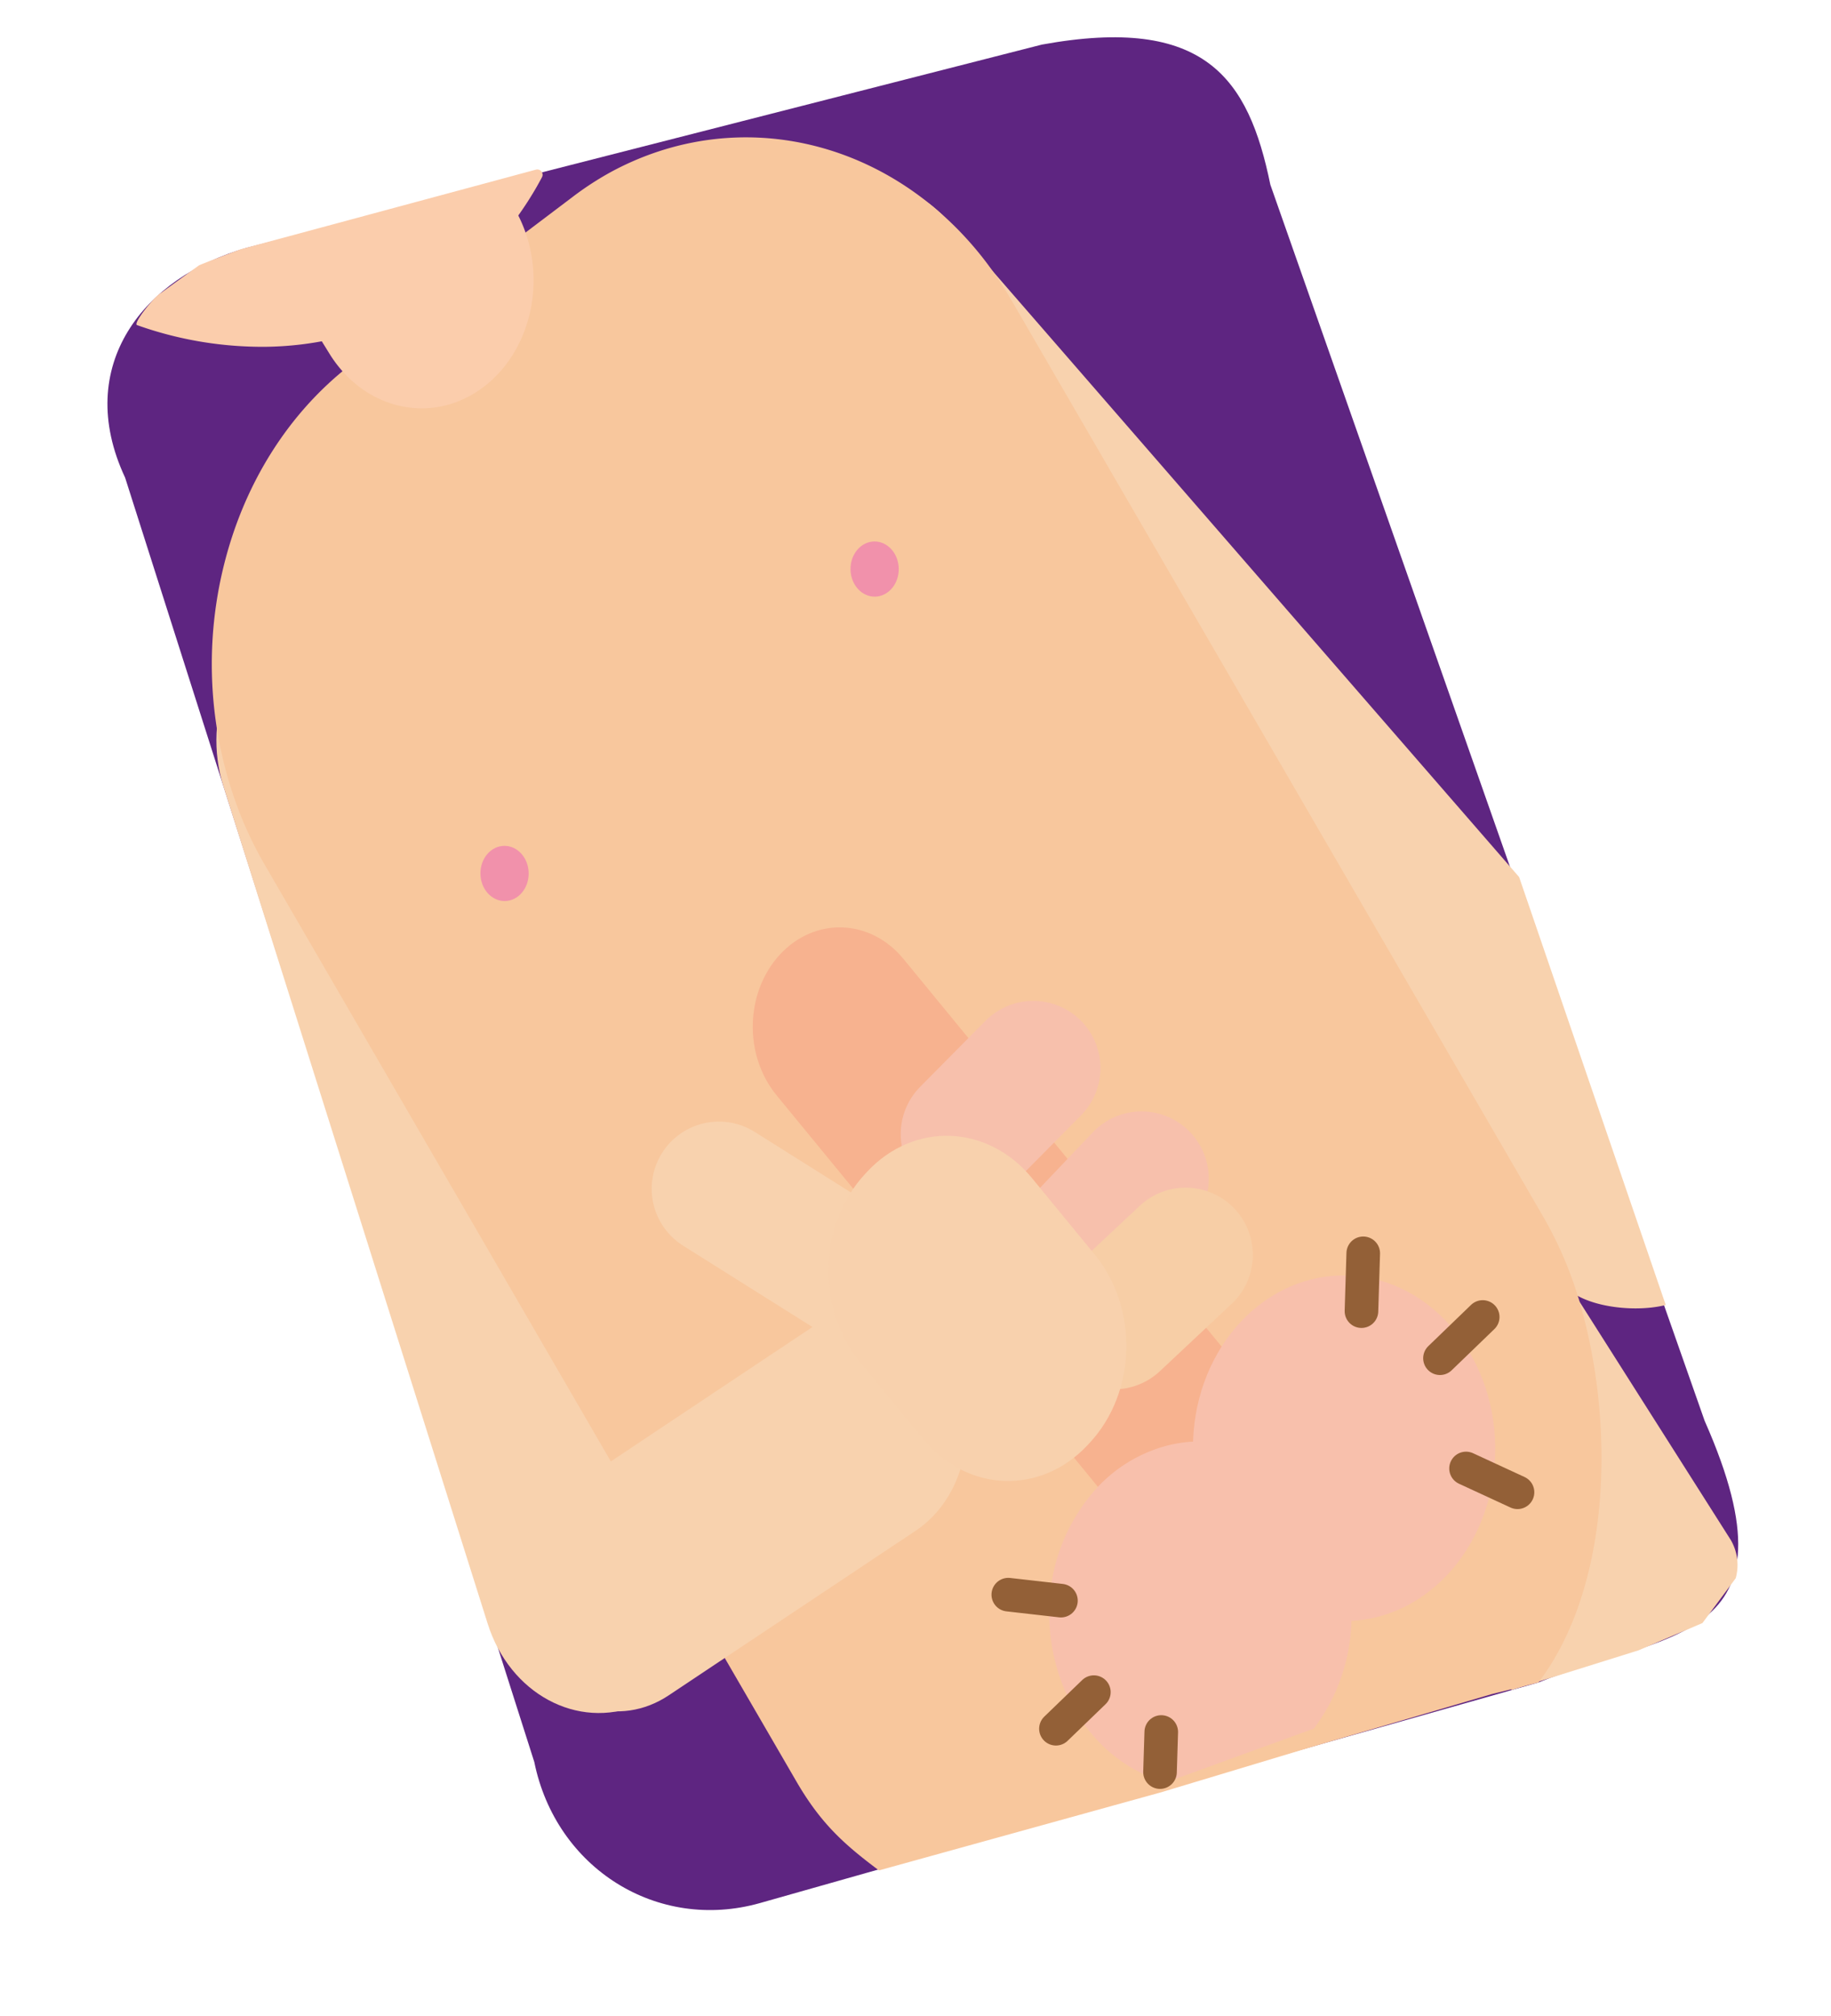 <svg id="Layer_1" data-name="Layer 1" xmlns="http://www.w3.org/2000/svg" width="545" height="600" viewBox="0 0 545 600"><defs><style>.cls-1{fill:#5e2581;}.cls-2{fill:#f8d2ae;}.cls-3{fill:#f8c79d;}.cls-4,.cls-7,.cls-8,.cls-9{fill:none;stroke-linecap:round;stroke-miterlimit:10;}.cls-4{stroke:#f8d2ae;}.cls-4,.cls-8,.cls-9{stroke-width:40px;}.cls-5{fill:#f7b28f;}.cls-6{fill:#f8c0ac;}.cls-7{stroke:#936037;stroke-width:10px;}.cls-8{stroke:#f7c0ac;}.cls-9{stroke:#f7cea6;}.cls-10{fill:#f8d1ad;}.cls-11{fill:#fbcdac;}.cls-12{fill:#f191ab;}</style></defs><title>dickpic_pige_1</title><path class="cls-1" d="M457.92,500.69,226.2,566.33c-30.5,8.61-60.72-10.28-67.17-42L37.24,142.14C21.59,108.68,43,82.36,73.45,73.74L310.12,13.27c48.57-8.82,61.51,10,68,41.69L507.4,422.85C537.05,489.86,494.7,485.6,457.92,500.69Z"/><path class="cls-2" d="M516.64,469.65,506.73,483l-19,8.11-37.78,11.82L432.31,467,383.6,383.06,357,337.26c-10.73-18.47-6.35-43.35,9.78-55.55a33.7,33.7,0,0,1,4.9-3.09,31.42,31.42,0,0,1,10.78-3.34c11-1.3,22.25,3.41,29.9,13.26a40.71,40.71,0,0,1,3.05,4.53l10.12,17.43,43.38,74.71,1.19,2.07,45.07,71A14.76,14.76,0,0,1,516.64,469.65Z"/><path class="cls-2" d="M452.17,261l43.64,127.35c-7.54,1.91-19.07,1.16-26.2-2.71a35.53,35.53,0,0,1-9.57-7.66l-226.82-255c-13.84-15.55-14.06-40.94-.49-56.7a34.36,34.36,0,0,1,14.16-10,31.6,31.6,0,0,1,31.64,5.9,39.1,39.1,0,0,1,3.8,3.72l13.05,14.67Z"/><path class="cls-2" d="M190.06,507.42h0c-18.22,7.46-38.33-3.4-44.91-24.25L66.5,234c-6.58-20.85,2.86-43.8,21.08-51.26h0c18.22-7.45,38.33,3.41,44.91,24.26l78.64,249.21C217.71,477,208.28,500,190.06,507.42Z"/><path class="cls-3" d="M470.12,387.28c10.64,36.12,9.56,84.71-12.2,113.41L444,504.15,389.2,520.23l-43.58,13.13,1.51-3-1.51,3-84,23.25c-10.43-7.8-17.36-14-24.68-26.66l-21.23-36.57-3.6-6.22L181.82,434.9l-103-177.52a113.69,113.69,0,0,1-7.08-14.46v0s0,0,0,0a122.18,122.18,0,0,1-2.25-84.43c6.8-20,18.88-37.85,35.72-50.59l65-49.12A91.31,91.31,0,0,1,182.18,51h0c31.76-17,68.87-12.14,96.36,11.17a100.86,100.86,0,0,1,16.85,18.39s0,0,0,0a0,0,0,0,1,0,0q3,4.17,5.65,8.75L459.24,361.89a114.46,114.46,0,0,1,10.37,23.71C469.79,386.15,470,386.72,470.12,387.28Z"/><line class="cls-4" x1="266.49" y1="386.79" x2="213.98" y2="353.77"/><path class="cls-5" d="M383.7,468.48h0c-10.44,11.19-26.87,10.57-36.69-1.4L231.12,325.91c-9.83-12-9.33-30.75,1.11-41.94h0c10.44-11.19,26.86-10.56,36.69,1.4L384.81,426.55C394.63,438.51,394.14,457.29,383.7,468.48Z"/><ellipse class="cls-6" cx="400.09" cy="430.96" rx="44.98" ry="51.42" transform="translate(-5.03 4.73) rotate(-0.67)"/><path class="cls-6" d="M400.06,464.58a58.32,58.32,0,0,1,2.2,17.76,55.72,55.72,0,0,1-11.17,32.06l-44,16h0c-.64-.17-1.29-.37-1.93-.58C335,526.55,326,519.23,320,509a54.89,54.89,0,0,1-5.48-12.87,58.47,58.47,0,0,1-2.06-20.16,54.52,54.52,0,0,1,14.33-33.51,43.73,43.73,0,0,1,16.59-11A39.87,39.87,0,0,1,355.12,429c14.15-.74,27.79,6.27,36.74,18.59A53.86,53.86,0,0,1,400.06,464.58Z"/><line class="cls-7" x1="345.65" y1="515.42" x2="345.28" y2="527.35"/><line class="cls-7" x1="405.77" y1="372.97" x2="405.24" y2="390.18"/><line class="cls-7" x1="436.37" y1="437" x2="451.69" y2="444.08"/><line class="cls-7" x1="441.33" y1="391.92" x2="428.61" y2="404.19"/><line class="cls-7" x1="325.59" y1="503.56" x2="314.3" y2="514.45"/><line class="cls-7" x1="315.79" y1="476.33" x2="300.12" y2="474.55"/><path class="cls-2" d="M157.14,491.9h0c-8.54-16.7-3.65-38.12,10.93-47.84l73.52-49c14.58-9.72,33.33-4.07,41.88,12.63h0c8.55,16.7,3.66,38.12-10.92,47.84l-73.53,49C184.44,514.25,165.69,508.59,157.14,491.9Z"/><line class="cls-8" x1="307.55" y1="317.85" x2="288.1" y2="337.49"/><line class="cls-8" x1="339.78" y1="350.74" x2="316.25" y2="375.48"/><line class="cls-9" x1="352.91" y1="373.43" x2="331.57" y2="393.45"/><path class="cls-10" d="M274.72,428.17,256,405.36c-13.11-16-12.44-41,1.49-56l.64-.69c13.93-14.93,35.85-14.1,49,1.87l18.72,22.81c13.11,16,12.45,41-1.48,56l-.64.69C309.76,445,287.84,444.14,274.72,428.17Z"/><path class="cls-11" d="M159.39,50.53a1.57,1.57,0,0,1,1.93,2.21l-.19.36c-.43.79-.86,1.57-1.3,2.35-14.14,24.68-36.1,40-61.06,45.51a97.59,97.59,0,0,1-19.63,2.24A111.06,111.06,0,0,1,40.8,96.75c-1.39-.49,5.61-9,7-9.49L59.18,79c.32-.25,12.13-4.73,12.52-4.84l87.69-23.64Z"/><ellipse class="cls-12" cx="150.19" cy="259.92" rx="7.18" ry="8.21" transform="translate(-3.04 1.78) rotate(-0.67)"/><ellipse class="cls-12" cx="260.34" cy="169.33" rx="7.18" ry="8.21" transform="translate(-1.97 3.07) rotate(-0.67)"/><path class="cls-11" d="M144.79,114.48a31.87,31.87,0,0,1-9.07,5.21c-11.74,4.32-24.89.87-33.83-9.28a36.84,36.84,0,0,1-3.73-5L94.2,99l-5.75-9.26a41.14,41.14,0,0,1-5.61-14.93l63.51-16.68,1.91-3.93,4.35,7a39.75,39.75,0,0,1,3.77,7.87C162.06,85.12,157.64,104.06,144.79,114.48Z"/></svg>
